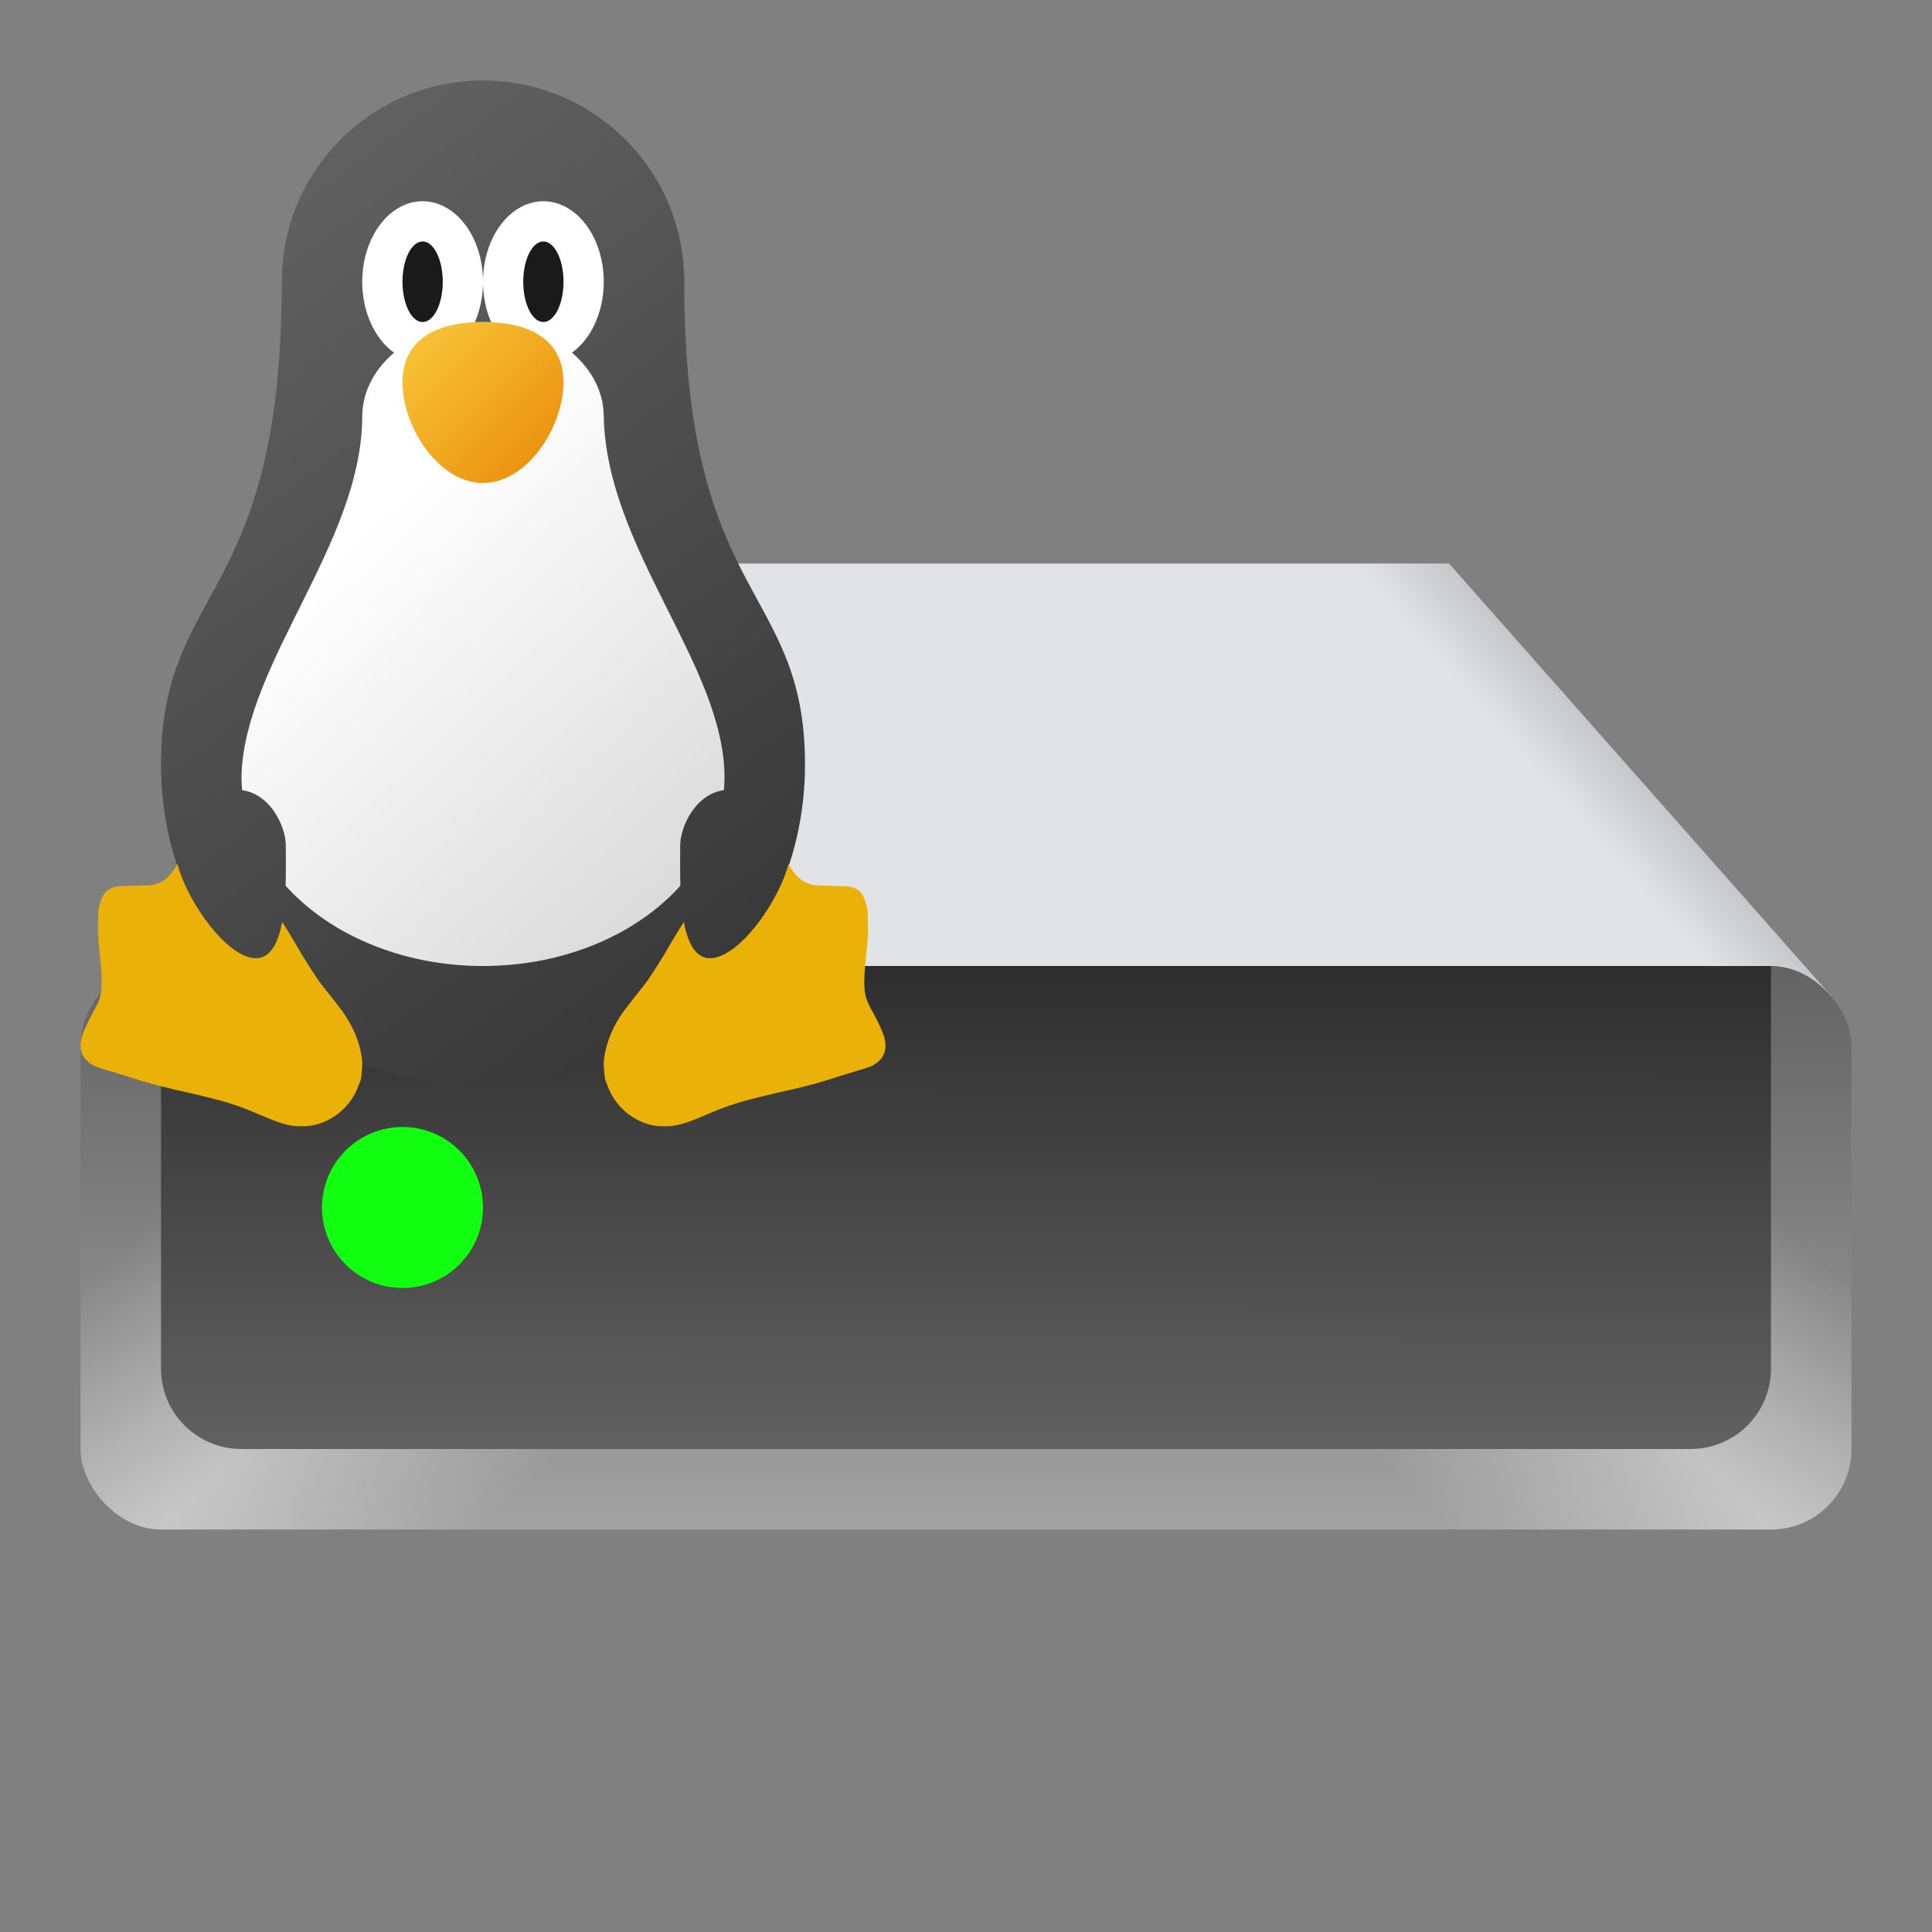 <?xml version="1.0" encoding="UTF-8" standalone="no"?>
<svg
   width="24"
   height="24"
   version="1.1"
   viewBox="0 0 24 24"
   id="svg6"
   sodipodi:docname="drive-harddisk-system.svg"
   inkscape:version="1.2.1 (9c6d41e410, 2022-07-14, custom)"
   xmlns:inkscape="http://www.inkscape.org/namespaces/inkscape"
   xmlns:sodipodi="http://sodipodi.sourceforge.net/DTD/sodipodi-0.dtd"
   xmlns:xlink="http://www.w3.org/1999/xlink"
   xmlns="http://www.w3.org/2000/svg"
   xmlns:svg="http://www.w3.org/2000/svg"
   xmlns:rdf="http://www.w3.org/1999/02/22-rdf-syntax-ns#"
   xmlns:cc="http://creativecommons.org/ns#"
   xmlns:dc="http://purl.org/dc/elements/1.1/">
  <rect x="0" y="0" width="24" height="24" fill="#808080" stroke="none"/>
  <defs
     id="defs10">
    <linearGradient
       inkscape:collect="always"
       id="linearGradient58462">
      <stop
         style="stop-color:#636363;stop-opacity:1;"
         offset="0"
         id="stop58458" />
      <stop
         style="stop-color:#ababab;stop-opacity:0.996"
         offset="1"
         id="stop58460" />
    </linearGradient>
    <linearGradient
       inkscape:collect="always"
       id="linearGradient50927">
      <stop
         style="stop-color:#000000;stop-opacity:1;"
         offset="0"
         id="stop50923" />
      <stop
         style="stop-color:#000000;stop-opacity:0;"
         offset="1"
         id="stop50925" />
    </linearGradient>
    <linearGradient
       inkscape:collect="always"
       id="linearGradient48004">
      <stop
         style="stop-color:#ffffff;stop-opacity:0"
         offset="0"
         id="stop48000" />
      <stop
         style="stop-color:#ffffff;stop-opacity:1"
         offset="0.5"
         id="stop48328" />
      <stop
         style="stop-color:#ffffff;stop-opacity:0;"
         offset="1"
         id="stop48002" />
    </linearGradient>
    <linearGradient
       inkscape:collect="always"
       id="linearGradient10484">
      <stop
         style="stop-color:#2e2e2e;stop-opacity:1;"
         offset="0"
         id="stop10480" />
      <stop
         style="stop-color:#616161;stop-opacity:1"
         offset="1"
         id="stop10482" />
    </linearGradient>
    <linearGradient
       inkscape:collect="always"
       xlink:href="#linearGradient48004"
       id="linearGradient1287"
       x1="5.556"
       y1="4.498"
       x2="6.614"
       y2="3.44"
       gradientUnits="userSpaceOnUse"
       gradientTransform="matrix(3.78,0,0,3.78,1.3373356e-6,5)" />
    <linearGradient
       inkscape:collect="always"
       xlink:href="#linearGradient58462"
       id="linearGradient1616"
       x1="6.085"
       y1="1.852"
       x2="6.085"
       y2="3.969"
       gradientUnits="userSpaceOnUse"
       gradientTransform="matrix(3.78,0,0,3.78,1.3373356e-6,5)" />
    <linearGradient
       inkscape:collect="always"
       xlink:href="#linearGradient48004"
       id="linearGradient1886"
       x1="-0.265"
       y1="3.44"
       x2="0.794"
       y2="4.498"
       gradientUnits="userSpaceOnUse"
       gradientTransform="matrix(3.78,0,0,3.78,1.3373356e-6,5)" />
    <linearGradient
       inkscape:collect="always"
       xlink:href="#linearGradient10484"
       id="linearGradient2337"
       x1="5.821"
       y1="1.852"
       x2="5.82"
       y2="3.44"
       gradientUnits="userSpaceOnUse"
       gradientTransform="matrix(3.78,0,0,3.78,1.3373356e-6,5)" />
    <linearGradient
       inkscape:collect="always"
       xlink:href="#linearGradient50927"
       id="linearGradient7996"
       x1="6.151"
       y1="1.587"
       x2="5.718"
       y2="1.97"
       gradientUnits="userSpaceOnUse"
       gradientTransform="matrix(3.78,0,0,3.78,1.3373356e-6,5)" />
    <linearGradient
       inkscape:collect="always"
       xlink:href="#linearGradient50927"
       id="linearGradient9665"
       x1="0.422"
       y1="1.563"
       x2="0.807"
       y2="1.861"
       gradientUnits="userSpaceOnUse"
       gradientTransform="matrix(3.78,0,0,3.78,1.3373356e-6,5)" />
    <linearGradient
       inkscape:collect="always"
       xlink:href="#linearGradient4676"
       id="linearGradient17588"
       gradientUnits="userSpaceOnUse"
       gradientTransform="matrix(1.89,0,0,1.89,-3.6266438e-7,-0.5)"
       x1="5.292"
       y1="7.276"
       x2="0.529"
       y2="0.926" />
    <linearGradient
       inkscape:collect="always"
       id="linearGradient4676">
      <stop
         style="stop-color:#333333;stop-opacity:1;"
         offset="0"
         id="stop4672" />
      <stop
         style="stop-color:#696969;stop-opacity:1"
         offset="1"
         id="stop4674" />
    </linearGradient>
    <linearGradient
       inkscape:collect="always"
       xlink:href="#linearGradient4970"
       id="linearGradient4972"
       x1="7"
       y1="17.5"
       x2="19"
       y2="27.5"
       gradientUnits="userSpaceOnUse"
       gradientTransform="matrix(0.6,0,0,0.471,-1.2,-0.235)" />
    <linearGradient
       inkscape:collect="always"
       id="linearGradient4970">
      <stop
         style="stop-color:#ffffff;stop-opacity:1;"
         offset="0"
         id="stop4966" />
      <stop
         style="stop-color:#cccccc;stop-opacity:1"
         offset="1"
         id="stop4968" />
    </linearGradient>
    <linearGradient
       inkscape:collect="always"
       xlink:href="#linearGradient9529"
       id="linearGradient9531"
       x1="2.646"
       y1="2.381"
       x2="3.704"
       y2="3.44"
       gradientUnits="userSpaceOnUse"
       gradientTransform="matrix(1.89,0,0,1.89,-3.6266438e-7,-0.5)" />
    <linearGradient
       inkscape:collect="always"
       id="linearGradient9529">
      <stop
         style="stop-color:#f8c93b;stop-opacity:1"
         offset="0"
         id="stop9525" />
      <stop
         style="stop-color:#ea8908;stop-opacity:1"
         offset="1"
         id="stop9527" />
    </linearGradient>
    <linearGradient
       inkscape:collect="always"
       xlink:href="#linearGradient4676"
       id="linearGradient20018"
       gradientUnits="userSpaceOnUse"
       gradientTransform="matrix(1.89,0,0,1.89,-3.6266438e-7,-0.5)"
       x1="5.292"
       y1="7.276"
       x2="0.529"
       y2="0.926" />
    <linearGradient
       inkscape:collect="always"
       xlink:href="#linearGradient4676"
       id="linearGradient20020"
       gradientUnits="userSpaceOnUse"
       gradientTransform="matrix(1.89,0,0,1.89,-3.6266438e-7,-0.5)"
       x1="5.292"
       y1="7.276"
       x2="0.529"
       y2="0.926" />
  </defs>
  <sodipodi:namedview
     id="namedview8"
     pagecolor="#ffffff"
     bordercolor="#666666"
     borderopacity="1.0"
     inkscape:pageshadow="2"
     inkscape:pageopacity="0.0"
     inkscape:pagecheckerboard="0"
     showgrid="false"
     inkscape:zoom="33.666667"
     inkscape:cx="12"
     inkscape:cy="12"
     inkscape:window-width="1920"
     inkscape:window-height="1010"
     inkscape:window-x="0"
     inkscape:window-y="0"
     inkscape:window-maximized="1"
     inkscape:current-layer="svg6"
     inkscape:showpageshadow="2"
     inkscape:deskcolor="#d1d1d1" />
  <path
     id="rect2936"
     style="opacity:1;fill:#e1e3e6;stroke-width:1;stroke-linecap:round;stroke-linejoin:round"
     d="m 6,7 c -4e-7,0 -3.185,3.549 -4.75,5.375 0,0 0.642,2.625 1.75,2.625 H 21 c 1.108,0 1.75,-2.625 1.75,-2.625 L 18,7 Z"
     sodipodi:nodetypes="ccccccc" />
  <path
     d="m 6,7 c 0,0 -3.185,3.549 -4.75,5.375 0,0 0.642,2.625 1.75,2.625 h 18 c 1.108,0 1.75,-2.625 1.75,-2.625 l -4.75,-5.375 z"
     style="opacity:0.3;fill:url(#linearGradient9665);fill-opacity:1;stroke-width:1;stroke-linecap:round;stroke-linejoin:round"
     id="path9568" />
  <path
     d="M 6,7 1.25,12.375 c 0,0 0.642,2.625 1.75,2.625 H 21 c 1.108,0 1.75,-2.625 1.75,-2.625 l -4.75,-5.375 z"
     style="opacity:0.3;fill:url(#linearGradient7996);fill-opacity:1;stroke-width:1;stroke-linecap:round;stroke-linejoin:round"
     id="path7862"
     sodipodi:nodetypes="ccssccc" />
  <rect
     style="fill:url(#linearGradient1616);fill-opacity:1;stroke-width:1;stroke-linecap:round;stroke-linejoin:round"
     id="rect1153"
     width="22"
     height="7"
     x="1"
     y="12"
     ry="1" />
  <rect
     style="opacity:0.4;fill:url(#linearGradient1287);fill-opacity:1;stroke-width:1;stroke-linecap:round;stroke-linejoin:round"
     id="rect1257"
     width="22"
     height="7"
     x="1"
     y="12"
     ry="1" />
  <rect
     style="opacity:0.4;fill:url(#linearGradient1886);fill-opacity:1;stroke-width:1;stroke-linecap:round;stroke-linejoin:round"
     id="rect1878"
     width="22"
     height="7"
     x="1"
     y="12"
     ry="1" />
  <path
     id="rect2212"
     style="opacity:1;fill:url(#linearGradient2337);stroke-width:1;stroke-linecap:round;stroke-linejoin:round"
     d="m 22,12 v 5 c 0,0.554 -0.446,1 -1,1 H 3 c -0.554,0 -1,-0.446 -1,-1 v -5 z"
     sodipodi:nodetypes="csssscc" />
  <circle
     style="fill:#12ff12;fill-opacity:1;stroke-width:0.8;stroke-linecap:round;stroke-linejoin:round;stroke-dasharray:9.6, 0.8"
     id="path30449"
     cx="5"
     cy="15"
     r="1" />
  <path
     id="path879"
     style="fill:url(#linearGradient20018);fill-opacity:1;stroke-width:0.313;stroke-linejoin:round"
     d="M 6,1 C 4.619,1 3.5,2.119 3.5,3.5 c 3e-7,4 -1.5,3.75 -1.5,6 0,2.209 1.791,4 4,4 2.209,0 4,-1.791 4,-4 C 10,7.25 8.5,7.5 8.5,3.5 8.5,2.119 7.381,1 6,1 Z"
     sodipodi:nodetypes="sccsccs" />
  <path
     style="fill:#eab108;stroke-width:0.25"
     d="M 3.631,13.984 C 3.526,13.967 3.433,13.936 3.228,13.848 2.924,13.717 2.782,13.674 2.225,13.548 1.948,13.484 1.844,13.456 1.603,13.378 c -0.088,-0.028 -0.205,-0.064 -0.26,-0.08 -0.15,-0.043 -0.189,-0.06 -0.244,-0.103 -0.075,-0.059 -0.11,-0.149 -0.096,-0.25 0.009,-0.065 0.031,-0.127 0.094,-0.257 0.084,-0.174 0.151,-0.237 0.164,-0.409 0.007,-0.101 0.001,-0.215 -0.024,-0.451 -0.015,-0.14 -0.019,-0.192 -0.019,-0.281 -2.294e-4,-0.097 0.001,-0.239 0.011,-0.276 0.037,-0.138 0.066,-0.218 0.199,-0.253 0.038,-0.01 0.063,-0.012 0.243,-0.015 0.112,-0.003 0.212,-0.006 0.226,-0.01 0.078,-0.018 0.134,-0.047 0.187,-0.097 0.05,-0.048 0.085,-0.096 0.15,-0.213 0.102,-0.18 0.303,-0.178 0.468,-0.184 0.047,0.01 0.062,0.016 0.113,0.046 0.051,0.03 0.066,0.041 0.111,0.089 0.112,0.119 0.166,0.193 0.418,0.574 0.2,0.302 0.261,0.399 0.341,0.54 0.088,0.154 0.246,0.402 0.305,0.477 0.01,0.013 0.071,0.09 0.135,0.171 0.064,0.082 0.123,0.158 0.131,0.17 0.121,0.168 0.206,0.362 0.236,0.555 0.01,0.067 0.011,0.079 0.005,0.156 -0.007,0.098 -0.013,0.14 -0.024,0.161 -0.004,0.009 -0.014,0.032 -0.021,0.052 -0.093,0.257 -0.323,0.45 -0.59,0.494 -0.057,0.009 -0.169,0.009 -0.23,0 z"
     id="path12" />
  <path
     style="fill:#eab108;stroke-width:0.25"
     d="m 8.369,13.984 c 0.105,-0.017 0.199,-0.048 0.403,-0.136 0.304,-0.131 0.446,-0.173 1.003,-0.3 0.278,-0.063 0.381,-0.091 0.622,-0.169 0.088,-0.028 0.205,-0.064 0.26,-0.08 0.15,-0.043 0.189,-0.06 0.244,-0.103 0.075,-0.059 0.11,-0.149 0.096,-0.25 -0.009,-0.065 -0.031,-0.127 -0.094,-0.257 -0.084,-0.174 -0.151,-0.237 -0.164,-0.409 -0.007,-0.101 -0.001,-0.215 0.024,-0.451 0.015,-0.14 0.019,-0.192 0.019,-0.281 2.31e-4,-0.097 -9.99e-4,-0.239 -0.011,-0.276 -0.037,-0.138 -0.066,-0.218 -0.199,-0.253 -0.038,-0.01 -0.063,-0.011 -0.243,-0.015 -0.112,-0.003 -0.212,-0.006 -0.226,-0.01 -0.078,-0.018 -0.134,-0.047 -0.187,-0.097 -0.05,-0.048 -0.085,-0.096 -0.15,-0.213 -0.102,-0.18 -0.303,-0.178 -0.468,-0.184 -0.047,0.01 -0.062,0.016 -0.113,0.046 -0.051,0.03 -0.066,0.041 -0.111,0.089 -0.112,0.119 -0.166,0.193 -0.418,0.574 -0.2,0.302 -0.261,0.399 -0.341,0.54 -0.088,0.154 -0.246,0.402 -0.305,0.477 -0.01,0.013 -0.071,0.09 -0.135,0.171 -0.064,0.082 -0.123,0.158 -0.131,0.17 -0.121,0.168 -0.206,0.362 -0.236,0.555 -0.01,0.067 -0.011,0.079 -0.005,0.156 0.007,0.098 0.013,0.14 0.024,0.161 0.004,0.009 0.014,0.032 0.021,0.052 0.093,0.257 0.323,0.45 0.59,0.494 0.057,0.009 0.169,0.009 0.23,0 z"
     id="path12-6" />
  <path
     id="path879-3"
     style="fill:url(#linearGradient4972);fill-opacity:1;stroke-width:0.166;stroke-linejoin:round"
     d="m 6,4 c -0.828,0 -1.5,0.527 -1.5,1.176 -0.007,1.578 -1.472,3.067 -1.5,4.471 0,1.299 1.343,2.353 3,2.353 1.657,0 3,-1.053 3,-2.353 C 8.993,8.261 7.534,6.817 7.5,5.176 c 0,-0.65 -0.672,-1.176 -1.5,-1.176 z"
     sodipodi:nodetypes="sccsccs" />
  <path
     id="path879-6"
     style="fill:url(#linearGradient20020);fill-opacity:1;stroke-width:0.313;stroke-linejoin:round"
     d="m 2.93,9.81 c -0.414,0 -0.75,0.336 -0.75,0.75 0,0.215 0.157,0.568 0.367,0.858 0.194,0.27 0.434,0.485 0.633,0.485 0.414,0 0.37,-0.989 0.37,-1.403 0,-0.237 -0.206,-0.69 -0.62,-0.69 z"
     sodipodi:nodetypes="ssssss" />
  <path
     id="path879-1"
     style="fill:url(#linearGradient17588);fill-opacity:1;stroke-width:0.313;stroke-linejoin:round"
     d="m 9.051,9.81 c -0.401,0.014 -0.601,0.457 -0.601,0.69 0,0.414 -0.044,1.403 0.37,1.403 0.2,0 0.438,-0.216 0.633,-0.485 0.209,-0.29 0.367,-0.644 0.367,-0.858 0,-0.414 -0.336,-0.75 -0.75,-0.75 -0.006,0 -0.013,-2.19e-4 -0.02,0 z" />
  <path
     id="path13003"
     style="fill:#ffffff;stroke-width:0.828;stroke-linecap:round;stroke-linejoin:round"
     d="M 5.25,2.5 A 0.75,1 0 0 0 4.5,3.5 0.75,1 0 0 0 5.25,4.5 0.75,1 0 0 0 6,3.5 0.75,1 0 0 0 5.25,2.5 Z M 6,3.5 A 0.75,1 0 0 0 6.75,4.5 0.75,1 0 0 0 7.5,3.5 0.75,1 0 0 0 6.75,2.5 0.75,1 0 0 0 6,3.5 Z" />
  <path
     id="path10049"
     style="fill:#1a1a1a;fill-opacity:1;stroke-width:0.5;stroke-linejoin:round"
     d="M 5.25,3 A 0.25,0.5 0 0 0 5,3.5 0.25,0.5 0 0 0 5.25,4 0.25,0.5 0 0 0 5.5,3.5 a 0.25,0.5 0 0 0 -0.25,-0.5 z m 1.5,0 a 0.25,0.5 0 0 0 -0.25,0.5 0.25,0.5 0 0 0 0.25,0.5 0.25,0.5 0 0 0 0.25,-0.5 0.25,0.5 0 0 0 -0.25,-0.5 z" />
  <path
     id="path5299"
     style="fill:url(#linearGradient9531);fill-opacity:1;stroke-width:0.5;stroke-linejoin:round"
     d="m 7,4.75 c 0,0.552 -0.448,1.25 -1,1.25 -0.552,0 -1,-0.698 -1,-1.25 0,-0.552 0.448,-0.75 1,-0.75 0.552,0 1,0.198 1,0.75 z"
     sodipodi:nodetypes="sssss" />
</svg>

